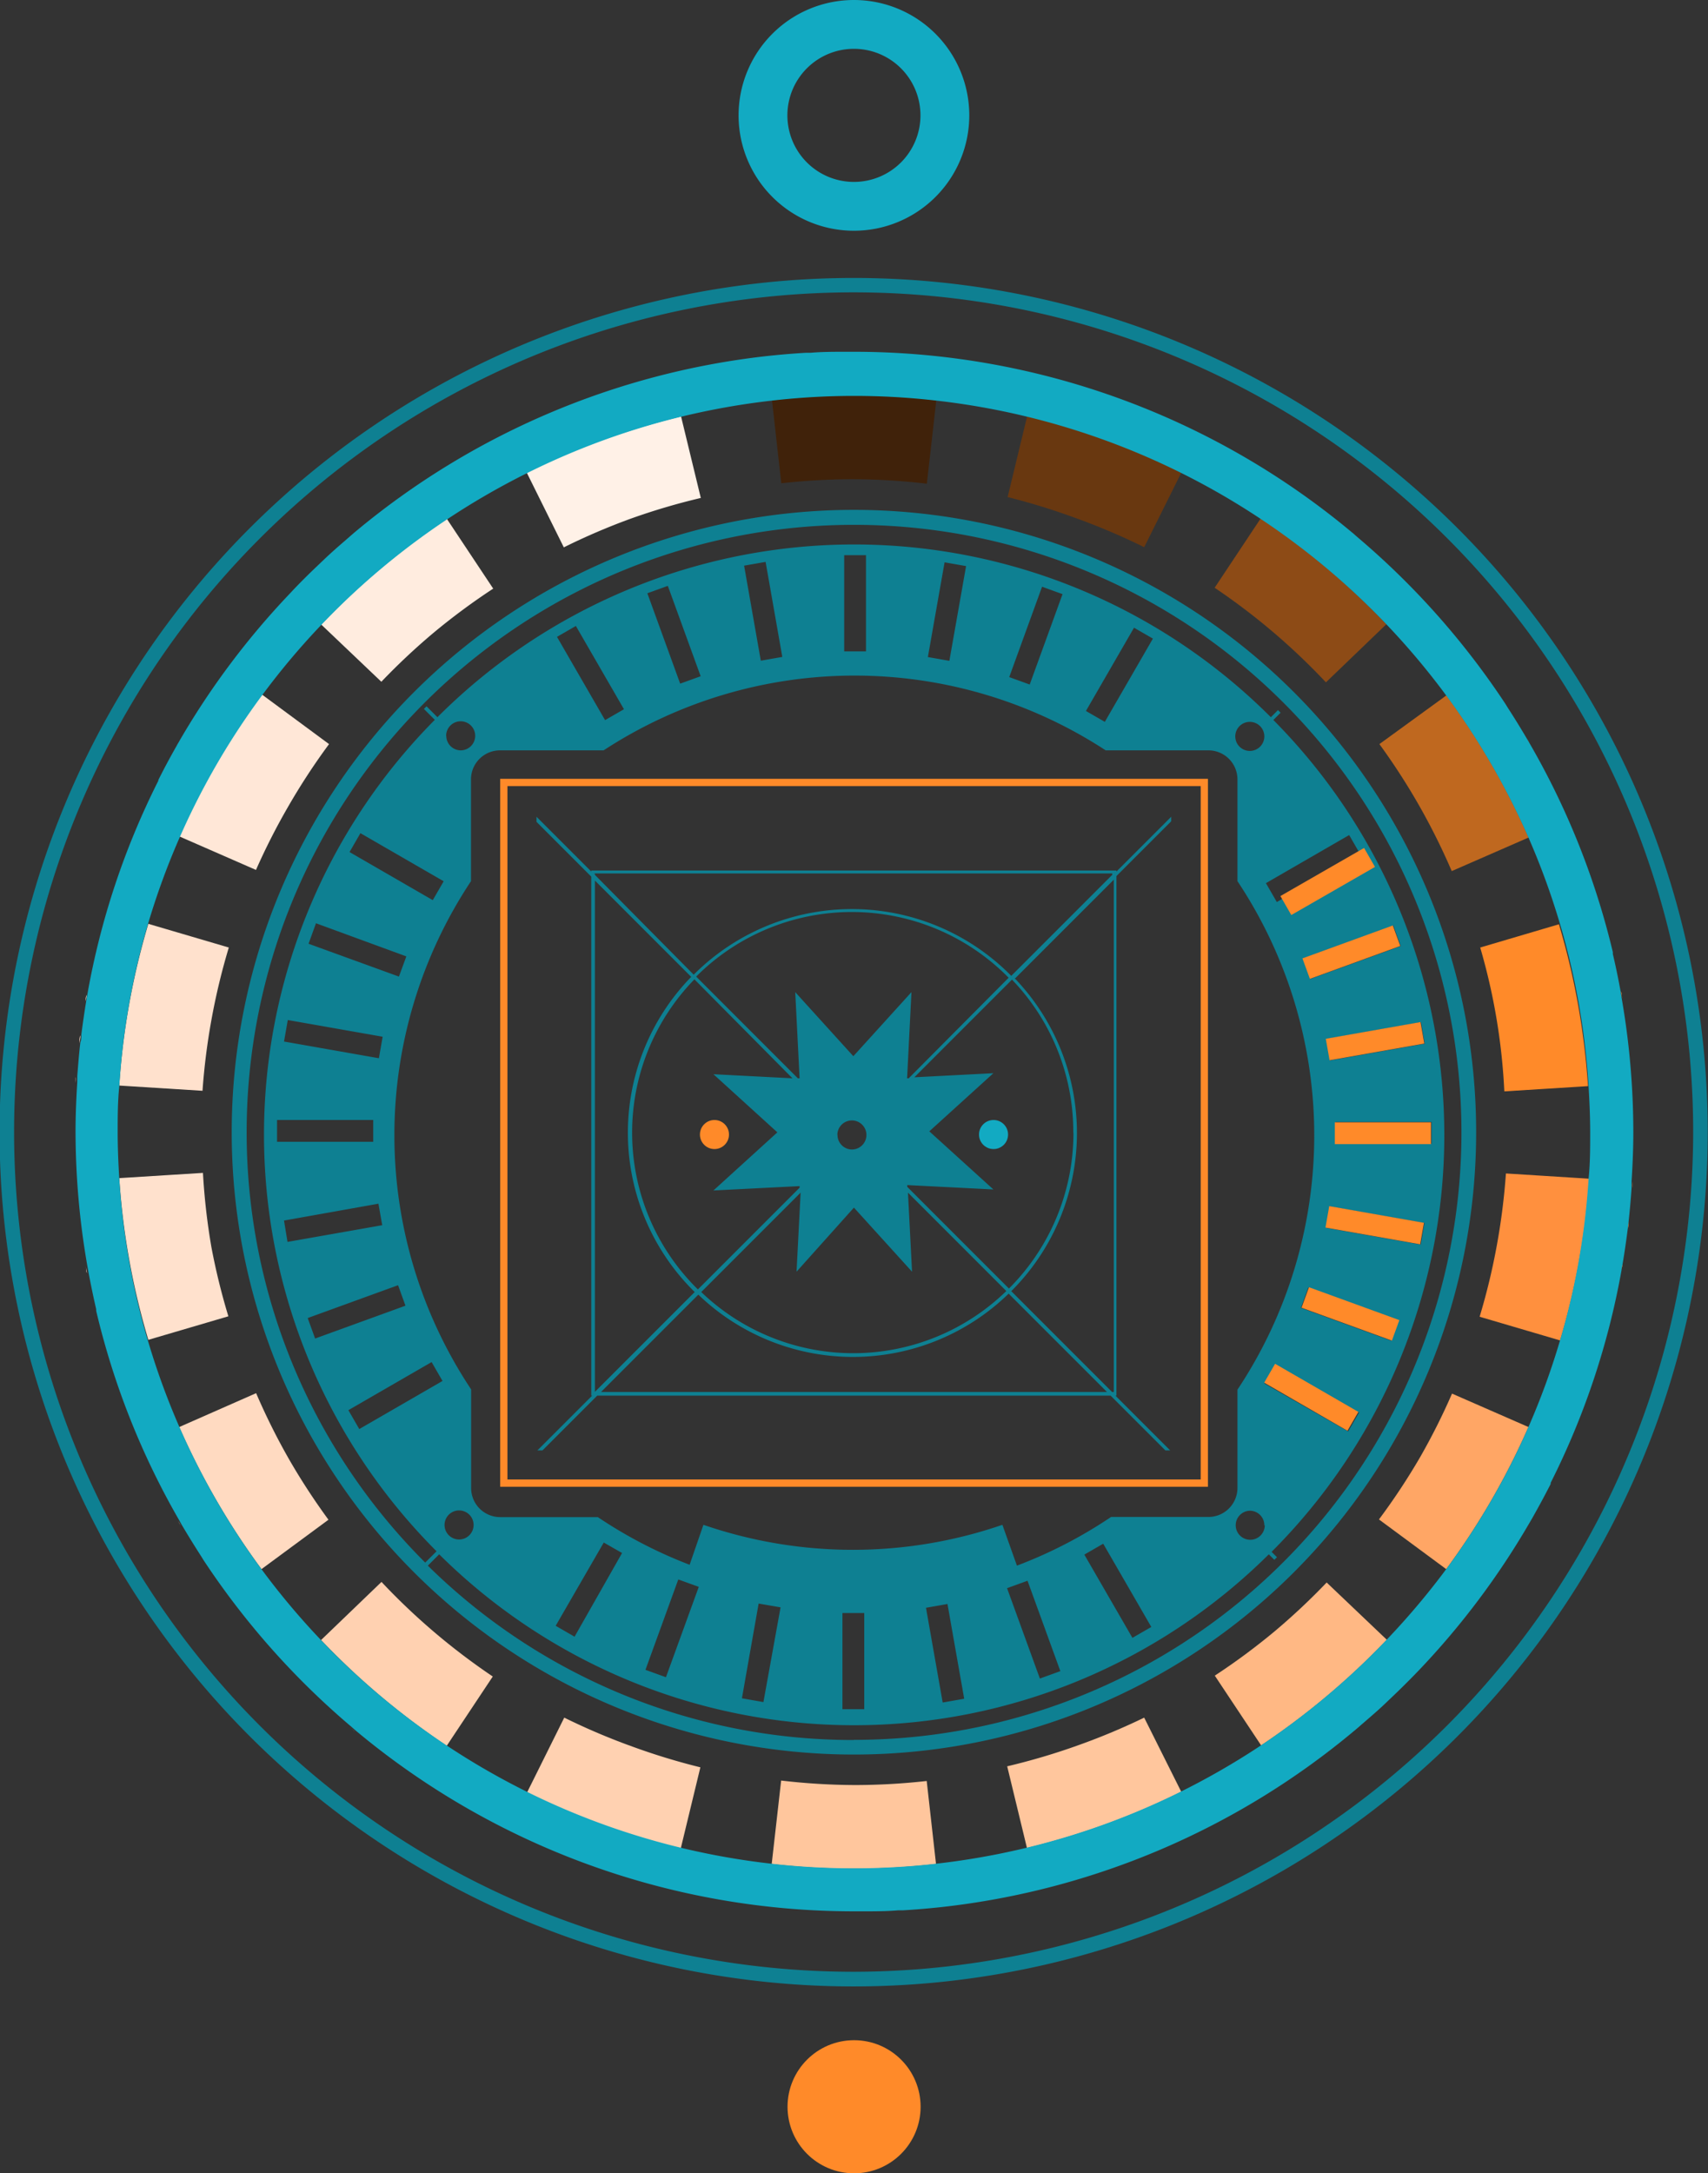 <svg id="Layer_1" data-name="Layer 1" xmlns="http://www.w3.org/2000/svg" viewBox="0 0 117.57 149.57"><rect x="0" y="0" width="117.57" height="149.57" fill="#333333" stroke="none"/><defs><style>.cls-1{fill:#12aac2;}.cls-2{fill:#40220a;}.cls-3{fill:#693810;}.cls-4{fill:#8d4b16;}.cls-5{fill:#bf681f;}.cls-6{fill:#ff903e;}.cls-7{fill:#ffa665;}.cls-8{fill:#ffb884;}.cls-9{fill:#ffc69d;}.cls-10{fill:#ffd1b1;}.cls-11{fill:#ffdac1;}.cls-12{fill:#ffe1cd;}.cls-13{fill:#ffe7d7;}.cls-14{fill:#ffecdf;}.cls-15{fill:#fff1e7;}.cls-16{fill:#0e8092;}.cls-17{fill:#ff8a29;}</style></defs><title>circle77</title><path class="cls-1" d="M231.23,171.67a7.94,7.94,0,1,0-7.94-7.94A7.94,7.94,0,0,0,231.23,171.67Zm0-12.52a4.58,4.58,0,1,1-4.58,4.58A4.58,4.58,0,0,1,231.23,159.15Z" transform="translate(-172.45 -155.79)"/><path class="cls-2" d="M225.26,180.36h0Z" transform="translate(-172.45 -155.79)"/><path class="cls-2" d="M231.13,180l-0.5,0h0.5Z" transform="translate(-172.45 -155.79)"/><path class="cls-2" d="M227.89,180.14l0.34,0Z" transform="translate(-172.45 -155.79)"/><path class="cls-2" d="M231.13,188.77a45,45,0,0,1,5.12.31l0.65-5.74a49.6,49.6,0,0,0-11.31,0l0.64,5.71A45.12,45.12,0,0,1,231.13,188.77Z" transform="translate(-172.45 -155.79)"/><path class="cls-3" d="M246.51,191.45a45.08,45.08,0,0,1,4.7,2l2.57-5.16a50.25,50.25,0,0,0-10.62-3.88L241.81,190A45.1,45.1,0,0,1,246.51,191.45Z" transform="translate(-172.45 -155.79)"/><path class="cls-4" d="M265.66,192.52l-0.11-.09,0.38,0.33Z" transform="translate(-172.45 -155.79)"/><path class="cls-4" d="M260,199.22a45.06,45.06,0,0,1,3.72,3.53l4.16-4a51,51,0,0,0-8.65-7.28l-3.17,4.77A45.11,45.11,0,0,1,260,199.22Z" transform="translate(-172.45 -155.79)"/><path class="cls-5" d="M277.67,206.78l-0.11-.17,0.21,0.36Z" transform="translate(-172.45 -155.79)"/><path class="cls-5" d="M270.09,211.15a45.13,45.13,0,0,1,2.29,4.59l5.29-2.31a50.69,50.69,0,0,0-5.66-9.78L267.4,207A45,45,0,0,1,270.09,211.15Z" transform="translate(-172.45 -155.79)"/><path class="cls-5" d="M276.06,204.18l0.18,0.29Z" transform="translate(-172.45 -155.79)"/><path class="cls-6" d="M284.56,239.81c0,0.19,0,.38-0.07.58C284.51,240.19,284.54,240,284.56,239.81Z" transform="translate(-172.45 -155.79)"/><path class="cls-6" d="M275.5,241.41a45,45,0,0,1-1.2,5l5.54,1.63a50.39,50.39,0,0,0,2-11.13l-5.73-.36A45,45,0,0,1,275.5,241.41Z" transform="translate(-172.45 -155.79)"/><path class="cls-6" d="M284.81,237.08h0c0,0.15,0,.31,0,0.46C284.78,237.39,284.8,237.24,284.81,237.08Z" transform="translate(-172.45 -155.79)"/><path class="cls-6" d="M284.12,242.93c0-.08,0-0.15,0-0.23,0,0.16-.06.32-0.08,0.47C284.08,243.09,284.1,243,284.12,242.93Z" transform="translate(-172.45 -155.79)"/><path class="cls-7" d="M279.19,257.82l0,0.08Z" transform="translate(-172.45 -155.79)"/><path class="cls-7" d="M270.2,256.08a44.87,44.87,0,0,1-2.83,4.28l4.63,3.42a50.72,50.72,0,0,0,5.66-9.78l-5.26-2.3A44.9,44.9,0,0,1,270.2,256.08Z" transform="translate(-172.45 -155.79)"/><path class="cls-7" d="M277.78,260.46l0.12-.23-0.24.41Z" transform="translate(-172.45 -155.79)"/><path class="cls-8" d="M260.19,268.06a45.16,45.16,0,0,1-4.12,3.05l3.19,4.8a51.07,51.07,0,0,0,8.65-7.27l-4.14-3.94A45.22,45.22,0,0,1,260.19,268.06Z" transform="translate(-172.45 -155.79)"/><path class="cls-8" d="M270.1,270.73h0l-0.29.3Z" transform="translate(-172.45 -155.79)"/><path class="cls-8" d="M268.41,272.41l-0.65.62Z" transform="translate(-172.45 -155.79)"/><path class="cls-8" d="M265.82,274.76l0.48-.43-0.64.55Z" transform="translate(-172.45 -155.79)"/><path class="cls-9" d="M246.7,275.89a45.19,45.19,0,0,1-4.92,1.46l1.36,5.62a50.29,50.29,0,0,0,10.62-3.87L251.21,274A45.24,45.24,0,0,1,246.7,275.89Z" transform="translate(-172.45 -155.79)"/><path class="cls-9" d="M231.34,278.64a45,45,0,0,1-5.12-.31l-0.65,5.74a49.6,49.6,0,0,0,11.31,0l-0.64-5.71A45.12,45.12,0,0,1,231.34,278.64Z" transform="translate(-172.45 -155.79)"/><path class="cls-9" d="M231.34,287.39l0.5,0h-0.5Z" transform="translate(-172.45 -155.79)"/><path class="cls-9" d="M237.21,287h0Z" transform="translate(-172.45 -155.79)"/><path class="cls-9" d="M234.57,287.27l-0.33,0Z" transform="translate(-172.45 -155.79)"/><path class="cls-10" d="M216,276a45.29,45.29,0,0,1-4.71-2l-2.57,5.17A50.34,50.34,0,0,0,219.31,283l1.35-5.58A45.18,45.18,0,0,1,216,276Z" transform="translate(-172.45 -155.79)"/><path class="cls-10" d="M196.81,274.89l0.11,0.09-0.39-.34Z" transform="translate(-172.45 -155.79)"/><path class="cls-10" d="M202.43,268.19a45,45,0,0,1-3.72-3.53l-4.16,4a51.07,51.07,0,0,0,8.65,7.28l3.17-4.77A45.16,45.16,0,0,1,202.43,268.19Z" transform="translate(-172.45 -155.79)"/><path class="cls-11" d="M192.37,256.26a45.09,45.09,0,0,1-2.29-4.59L184.79,254a50.71,50.71,0,0,0,5.66,9.78l4.61-3.4A45.2,45.2,0,0,1,192.37,256.26Z" transform="translate(-172.45 -155.79)"/><path class="cls-11" d="M186.4,263.22l-0.16-.26Z" transform="translate(-172.45 -155.79)"/><path class="cls-11" d="M184.79,260.63l0.1,0.16-0.19-.34Z" transform="translate(-172.45 -155.79)"/><path class="cls-12" d="M187,241.61a45,45,0,0,1-.58-5.1l-5.76.36a50.39,50.39,0,0,0,2,11.13l5.51-1.62A45.06,45.06,0,0,1,187,241.61Z" transform="translate(-172.45 -155.79)"/><path class="cls-12" d="M178.38,243.13c0,0.09,0,.18.06,0.28l-0.09-.5C178.37,243,178.37,243.05,178.38,243.13Z" transform="translate(-172.45 -155.79)"/><path class="cls-12" d="M179,246.07l0-.11Z" transform="translate(-172.45 -155.79)"/><path class="cls-12" d="M178.35,224.48c0,0.08,0,.15,0,0.23l0.08-.46C178.39,224.32,178.36,224.4,178.35,224.48Z" transform="translate(-172.45 -155.79)"/><path class="cls-12" d="M177.91,227.59c0-.19,0-0.37.07-0.55C178,227.22,177.93,227.41,177.91,227.59Z" transform="translate(-172.45 -155.79)"/><path class="cls-12" d="M187,226a45.1,45.1,0,0,1,1.2-5l-5.54-1.63a50.35,50.35,0,0,0-2,11.13l5.73,0.36A45.21,45.21,0,0,1,187,226Z" transform="translate(-172.45 -155.79)"/><path class="cls-12" d="M177.66,230.33h0c0-.14,0-0.28,0-0.42C177.69,230,177.67,230.19,177.66,230.33Z" transform="translate(-172.45 -155.79)"/><path class="cls-13" d="M183.28,209.58l0-.05Z" transform="translate(-172.45 -155.79)"/><path class="cls-13" d="M184.69,207l-0.11.21,0.21-.37Z" transform="translate(-172.45 -155.79)"/><path class="cls-13" d="M192.27,211.33A45,45,0,0,1,195.1,207l-4.63-3.42a50.69,50.69,0,0,0-5.66,9.78l5.26,2.3A45.14,45.14,0,0,1,192.27,211.33Z" transform="translate(-172.45 -155.79)"/><path class="cls-14" d="M194.06,195l0.64-.61Z" transform="translate(-172.45 -155.79)"/><path class="cls-14" d="M192.37,196.68h0l0.28-.3Z" transform="translate(-172.45 -155.79)"/><path class="cls-14" d="M196.65,192.65l-0.47.42,0.62-.54Z" transform="translate(-172.45 -155.79)"/><path class="cls-14" d="M202.28,199.35a45,45,0,0,1,4.12-3.05l-3.19-4.8a51,51,0,0,0-8.65,7.27l4.14,3.94A45.1,45.1,0,0,1,202.28,199.35Z" transform="translate(-172.45 -155.79)"/><path class="cls-15" d="M215.77,191.52a45,45,0,0,1,4.92-1.46l-1.36-5.61a50.32,50.32,0,0,0-10.62,3.87l2.55,5.14A45,45,0,0,1,215.77,191.52Z" transform="translate(-172.45 -155.79)"/><path class="cls-16" d="M231.23,174.92A58.79,58.79,0,1,0,290,233.7,58.79,58.79,0,0,0,231.23,174.92Zm0,116.57A57.79,57.79,0,1,1,289,233.7,57.85,57.85,0,0,1,231.23,291.49Z" transform="translate(-172.45 -155.79)"/><path class="cls-16" d="M231.23,190.88a42.83,42.83,0,1,0,42.83,42.83A42.83,42.83,0,0,0,231.23,190.88Zm0,84.66a41.68,41.68,0,0,1-29.33-12l0.78-.78a40.54,40.54,0,0,0,57.11,0l0.38,0.38,0.18-.18-0.37-.37a40.55,40.55,0,0,0,.12-57.25l0.5-.5-0.18-.18-0.49.49a40.55,40.55,0,0,0-57.37,0l-0.75-.75-0.18.18,0.75,0.75a40.54,40.54,0,0,0,.12,57.22l-0.78.78A41.81,41.81,0,1,1,231.23,275.53Zm-26.36-59.11v-7a2,2,0,0,1,2-2H214a31.59,31.59,0,0,1,34.56,0h7.07a2,2,0,0,1,2,2v7a31.61,31.61,0,0,1,0,35v6.76a2,2,0,0,1-2,2h-6.7a31.57,31.57,0,0,1-6.48,3.35l-1-2.81a31.62,31.62,0,0,1-20.58,0l-0.95,2.75a31.55,31.55,0,0,1-6.32-3.28h-6.72a2,2,0,0,1-2-2v-6.79A31.61,31.61,0,0,1,204.88,216.42Zm-1.71-10a1,1,0,1,1,1,1A1,1,0,0,1,203.17,206.46Zm7.63-6.81,1.3-.75,3.31,5.73-1.3.75Zm6.22-3,1.41-.51,2.26,6.22-1.41.51Zm6.66-1.9,1.48-.26L226.3,201l-1.48.26Zm6.89,5.9V194h1.5v6.62h-1.5Zm5.76,0.39,1.15-6.52,1.48,0.26-1.15,6.52Zm5.6,1.38,2.26-6.22,1.41,0.51-2.26,6.22Zm5.28,2.33,3.31-5.73,1.3,0.75-3.31,5.73Zm10.28,1.75a1,1,0,1,1,1,1A1,1,0,0,1,257.48,206.46ZM262,245.8l0.51-1.41,6.22,2.26-0.51,1.41ZM266,253l-0.75,1.3L259.48,251l0.75-1.3Zm-2.28-12.71,0.26-1.48,6.52,1.15-0.26,1.48Zm0.65-5.73V233h6.62v1.5h-6.62ZM264,228.77l-0.26-1.48,6.52-1.15,0.26,1.48Zm-1.35-5.61-0.51-1.41,6.22-2.26,0.51,1.41Zm-2.31-5.29-0.75-1.3,5.73-3.31,0.75,1.3Zm-0.83,42.89a1,1,0,1,1-1-1A1,1,0,0,1,259.48,260.77Zm-7.81,7-1.3.75-3.31-5.73,1.3-.75Zm-12.88,4.94-1.48.26-1.15-6.52,1.48-.26Zm-12.64-6.29L225,272.93l-1.48-.26,1.15-6.52Zm4.26,0.39h1.5v6.62h-1.5v-6.62Zm15,4-1.41.51-2.26-6.22,1.41-.51ZM220.55,265l-2.26,6.22-1.41-.51,2.26-6.22Zm-5.28-2.33L212,268.43l-1.3-.75,3.31-5.73Zm-10.22-1.93a1,1,0,1,1-1-1A1,1,0,0,1,205.05,260.77Zm-2.81-43-5.73-3.31,0.75-1.3,5.73,3.31Zm-1.82,3.87L199.91,223l-6.22-2.26,0.51-1.41Zm-1.63,5.53-0.26,1.48L192,227.47l0.26-1.48Zm-0.65,5.73v1.5h-6.62v-1.5h6.62Zm0.36,5.76,0.26,1.48-6.52,1.15L192,239.79Zm1.35,5.61,0.51,1.41-6.22,2.26-0.51-1.41Zm2.31,5.29,0.75,1.3-5.73,3.31-0.75-1.3Z" transform="translate(-172.45 -155.79)"/><path class="cls-16" d="M213.15,251.84h0.06l-3.77,3.77h0.35l3.77-3.77H248.9l3.77,3.77H253l-3.77-3.77h0.07V216.08l3.77-3.77V212l-3.77,3.77v-0.07H213.15v0.07L209.38,212v0.35l3.77,3.77v35.76Zm0.67-.25,6.7-6.7a15.36,15.36,0,0,0,21.36-.07l6.77,6.77H213.81Zm32.52-17.84a15.13,15.13,0,0,1-4.44,10.72l-7-7v-0.12l5.93,0.3-4.41-4,4.41-4-5.44.28,6.72-6.72A15.11,15.11,0,0,1,246.33,233.75Zm-4-10.64,6.78-6.78v35.26H249l-6.94-6.94A15.37,15.37,0,0,0,242.29,223.11ZM231.23,238.9l4,4.41-0.28-5.44,6.77,6.77a15.11,15.11,0,0,1-21,.07l6.84-6.84-0.28,5.44Zm-1.14-5a1,1,0,1,1,1,1A1,1,0,0,1,230.1,233.87ZM235,230h-0.11l0.3-5.93-4,4.41-4-4.41,0.3,5.93h-0.12l-7-7a15.14,15.14,0,0,1,21.51.08Zm-8,0-5.44-.28,4.4,4-4.4,4,5.93-.3v0.11l-7,7a15.12,15.12,0,0,1-.24-21.34Zm-13.67-14.1h35.68V216l-6.95,6.95a15.39,15.39,0,0,0-21.86-.08L213.4,216v-0.07Zm0,0.42,6.7,6.7a15.37,15.37,0,0,0,.24,21.69l-6.87,6.87H213.4V216.33Z" transform="translate(-172.45 -155.79)"/><path class="cls-1" d="M284.56,239.81c0.08-.75.15-1.51,0.2-2.27,0-.15,0-0.31,0-0.46,0.07-1.12.12-2.24,0.12-3.38a54,54,0,0,0-.8-9.2L284,224q-0.23-1.28-.53-2.55l0-.13A53.35,53.35,0,0,0,277.77,207l-0.21-.36q-0.64-1.09-1.32-2.14l-0.18-.29a54,54,0,0,0-10.12-11.41l-0.38-.33A53.46,53.46,0,0,0,231.23,180h-0.6c-0.8,0-1.6,0-2.4.07l-0.34,0q-1.31.08-2.61,0.22h0a53.44,53.44,0,0,0-28.46,12.17l-0.62.54c-0.5.43-1,.87-1.47,1.32l-0.64.61q-0.71.68-1.4,1.4l-0.28.3a53.85,53.85,0,0,0-7.58,10.1l-0.21.37q-0.67,1.17-1.27,2.37l0,0.05a53.27,53.27,0,0,0-4.88,14.67l-0.08.46q-0.19,1.16-.34,2.33c0,0.18,0,.37-0.07.55-0.09.77-.15,1.54-0.21,2.31,0,0.14,0,.28,0,0.42-0.07,1.12-.12,2.24-0.12,3.38a53.94,53.94,0,0,0,.8,9.2l0.09,0.5q0.24,1.29.53,2.55l0,0.11a53.31,53.31,0,0,0,5.7,14.39l0.19,0.34q0.65,1.1,1.34,2.17l0.16,0.26a53.93,53.93,0,0,0,10.12,11.42l0.39,0.34a53.46,53.46,0,0,0,34.32,12.41h0.6c0.8,0,1.61,0,2.4-.07l0.33,0q1.32-.08,2.62-0.22h0a53.43,53.43,0,0,0,28.46-12.16l0.64-.55c0.5-.43,1-0.86,1.46-1.3l0.65-.62q0.71-.68,1.39-1.38l0.29-.3a53.84,53.84,0,0,0,7.57-10.08l0.24-.41q0.65-1.15,1.25-2.32l0-.08a53.29,53.29,0,0,0,4.88-14.65c0-.16.06-0.32,0.08-0.47,0.13-.76.24-1.53,0.34-2.31C284.51,240.19,284.54,240,284.56,239.81Zm-25.31,36.1a50.66,50.66,0,0,1-78.59-39c-0.06-1-.11-2.1-0.11-3.16s0-2.13.11-3.19a50.5,50.5,0,0,1,9.81-26.89,50.86,50.86,0,0,1,18.24-15.31,50.49,50.49,0,0,1,16.88-5,49.6,49.6,0,0,1,11.31,0,50.6,50.6,0,0,1,22.37,8.17,50.88,50.88,0,0,1,18.4,21.92,50.44,50.44,0,0,1,4.13,17.11c0.06,1,.11,2.1.11,3.16s0,2.13-.11,3.19A50.52,50.52,0,0,1,272,263.78,51.68,51.68,0,0,1,259.25,275.91Z" transform="translate(-172.45 -155.79)"/><circle class="cls-1" cx="68.39" cy="78.08" r="1"/><circle class="cls-17" cx="58.79" cy="144.99" r="4.58"/><path class="cls-17" d="M274.34,221A42.44,42.44,0,0,1,276,230.9l5.76-.36a50.4,50.4,0,0,0-2-11.14Z" transform="translate(-172.45 -155.79)"/><path class="cls-17" d="M284.08,224.28c0-.09,0-0.18-0.06-0.27l0.09,0.5C284.1,224.43,284.1,224.36,284.08,224.28Z" transform="translate(-172.45 -155.79)"/><path class="cls-17" d="M206.88,258.11h48.72V209.39H206.88v48.72Zm0.5-48.22h47.72v47.72H207.38V209.89Z" transform="translate(-172.45 -155.79)"/><rect class="cls-17" x="261.97" y="248.66" width="1.5" height="6.62" transform="translate(-259.31 197.7) rotate(-60)"/><rect class="cls-17" x="264.66" y="242.92" width="1.5" height="6.62" transform="translate(-229.17 255.67) rotate(-70.01)"/><rect class="cls-17" x="266.32" y="236.79" width="1.5" height="6.62" transform="translate(-188.2 305.64) rotate(-80)"/><rect class="cls-17" x="91.88" y="77.24" width="6.62" height="1.5"/><rect class="cls-17" x="263.78" y="226.71" width="6.62" height="1.5" transform="translate(-207.88 -105.97) rotate(-10)"/><rect class="cls-17" x="262.15" y="220.58" width="6.62" height="1.5" transform="translate(-232.13 -51.66) rotate(-20)"/><rect class="cls-17" x="259.49" y="214.82" width="6.62" height="1.5" transform="matrix(0.87, -0.5, 0.5, 0.87, -245.03, 4.52)"/><circle class="cls-17" cx="49.18" cy="78.08" r="1"/></svg>